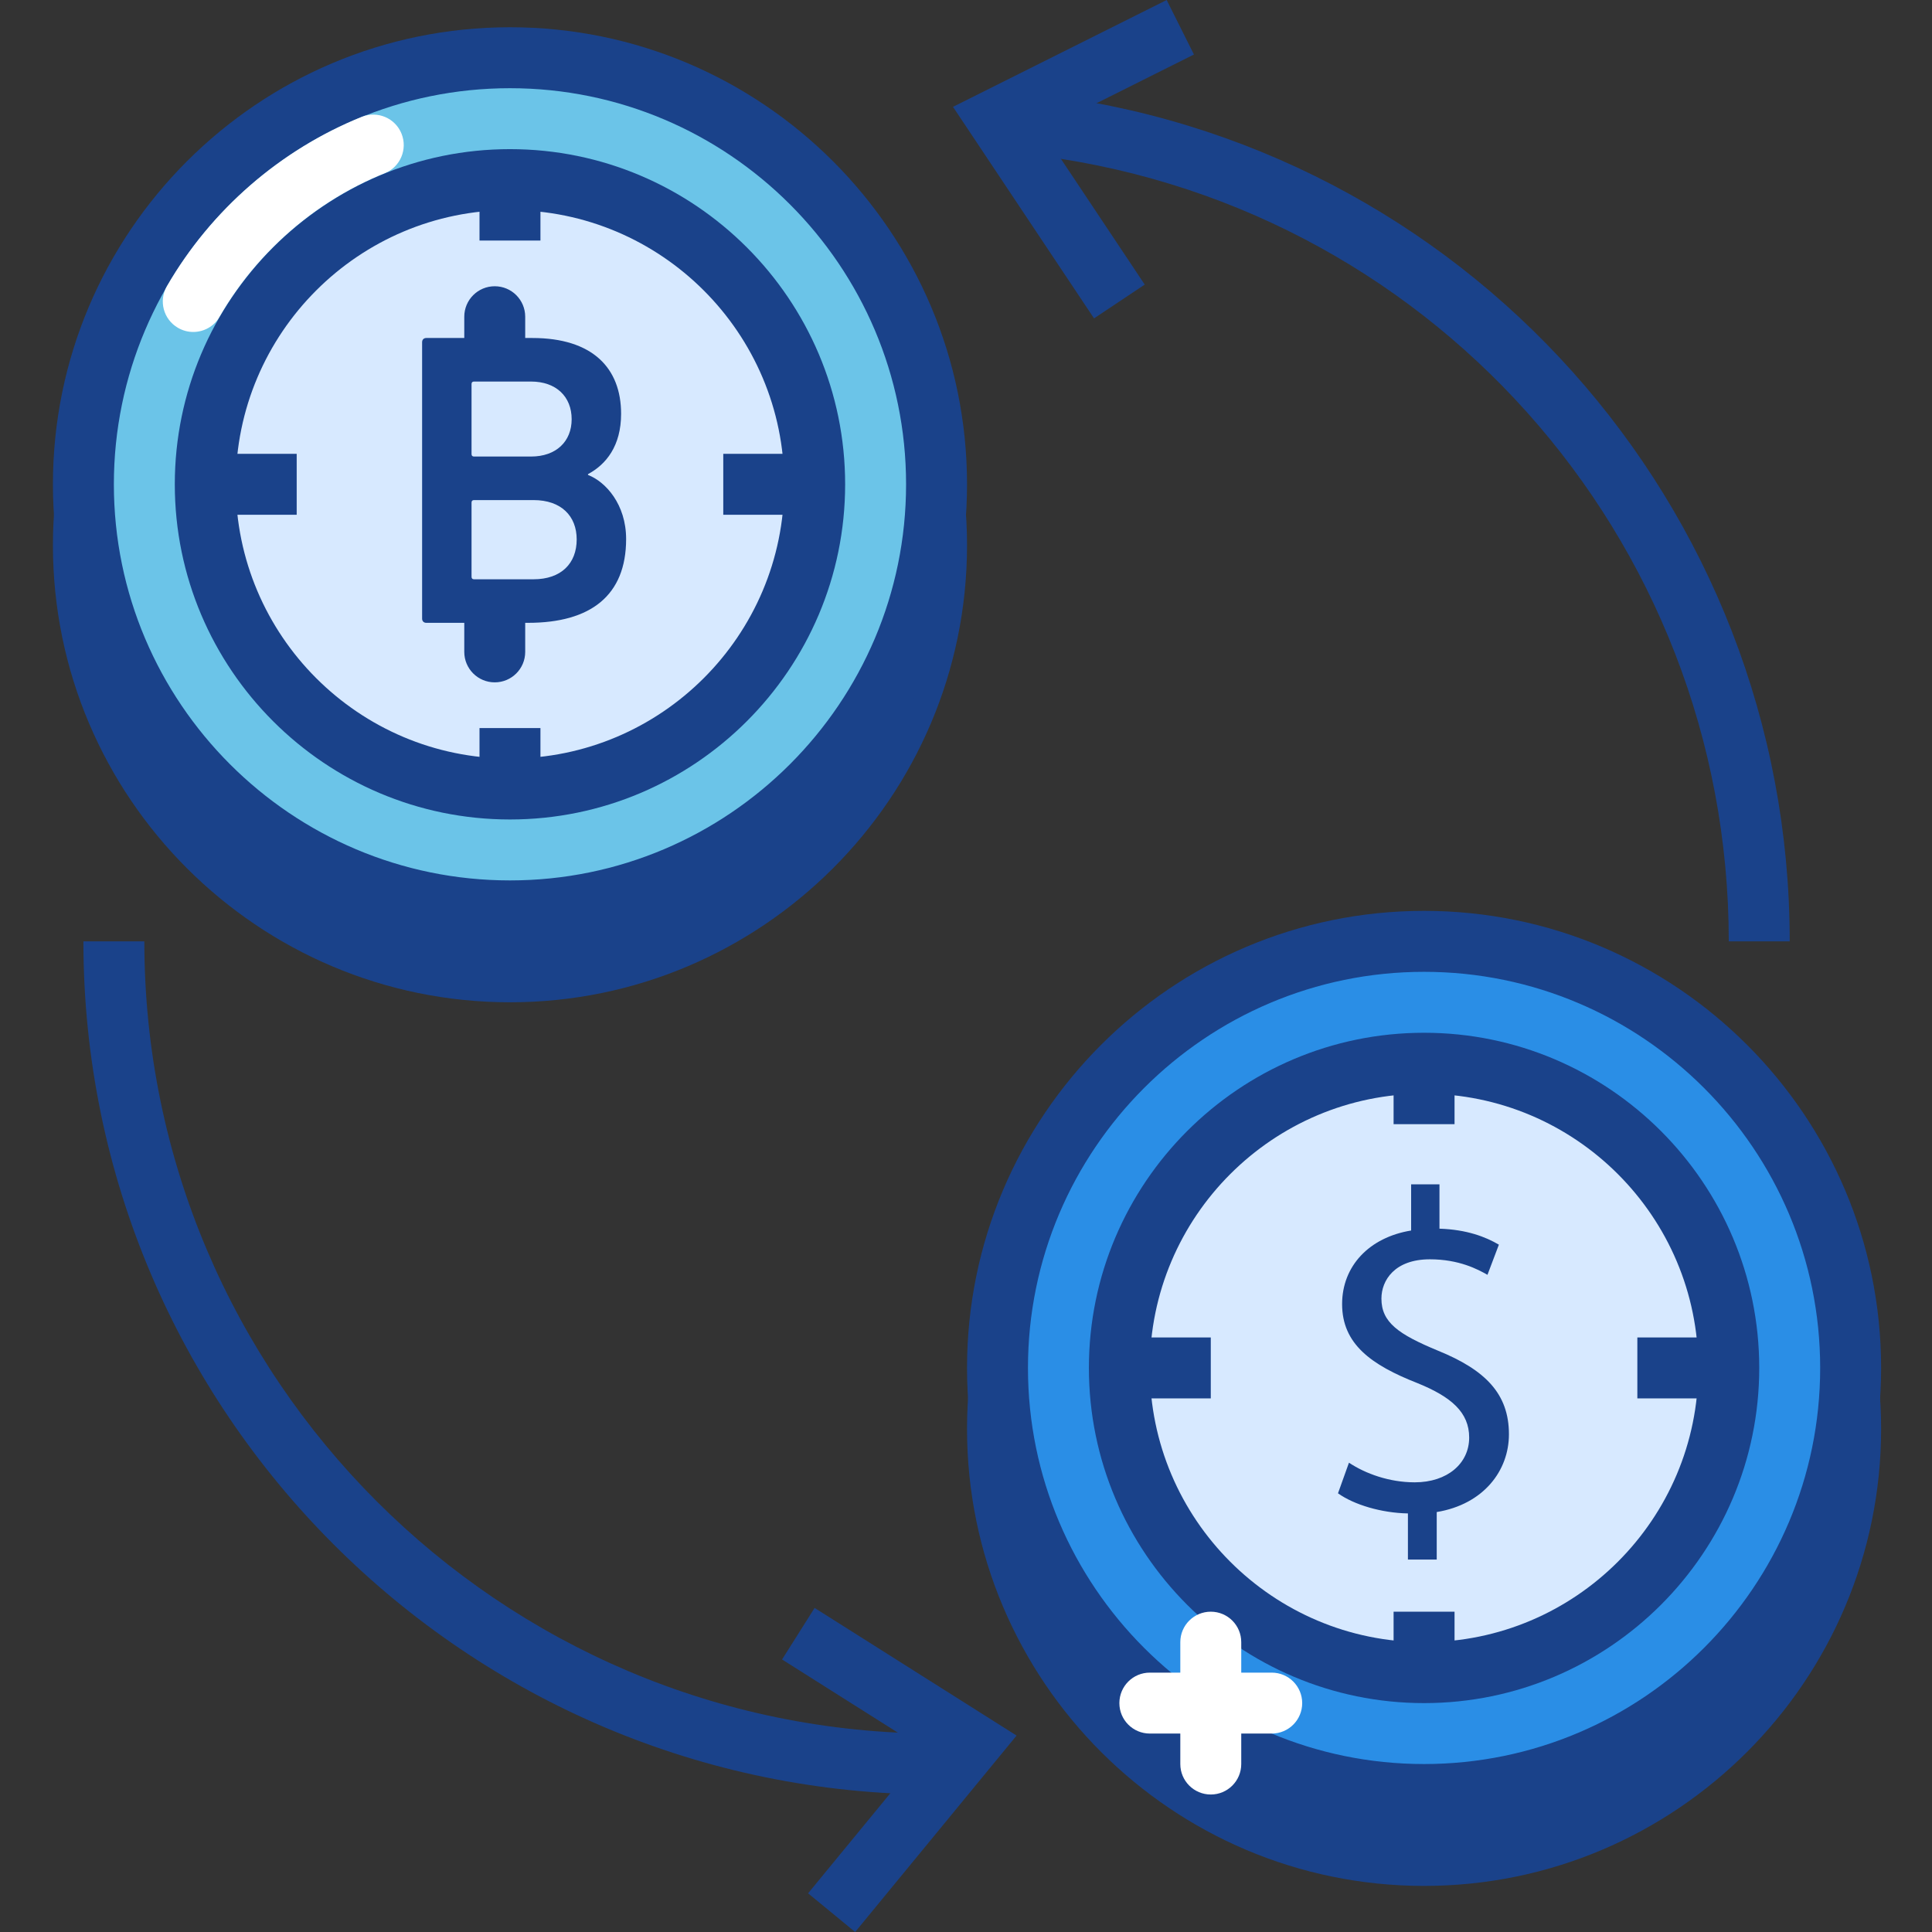 <svg width="432" height="432" viewBox="0 0 432 432" fill="none" xmlns="http://www.w3.org/2000/svg">
<rect x="0" y="0" width="432" height="432" fill="#333333" stroke="none"/>
<g clip-path="url(#clip0_1_902)">
<path d="M209.415 121.918C209.415 174.598 166.711 217.303 114.031 217.303C61.354 217.303 18.65 174.598 18.65 121.918C18.65 69.237 61.354 26.533 114.031 26.533C166.711 26.533 209.415 69.237 209.415 121.918Z" fill="#1A428A"/>
<path d="M114.031 224.113C57.682 224.113 11.835 178.271 11.835 121.918C11.835 65.561 57.682 19.723 114.031 19.723C170.384 19.723 216.23 65.561 216.23 121.918C216.23 178.271 170.384 224.113 114.031 224.113ZM114.031 33.348C65.19 33.348 25.461 73.081 25.461 121.918C25.461 170.754 65.19 210.488 114.031 210.488C162.871 210.488 202.601 170.754 202.601 121.918C202.601 73.081 162.871 33.348 114.031 33.348Z" fill="#1A428A"/>
<path d="M413.81 319.498C413.81 372.178 371.106 414.883 318.425 414.883C265.745 414.883 223.041 372.178 223.041 319.498C223.041 266.817 265.745 224.113 318.425 224.113C371.106 224.113 413.81 266.817 413.81 319.498V319.498Z" fill="#1A428A"/>
<path d="M318.425 421.693C262.072 421.693 216.23 375.855 216.23 319.498C216.23 263.145 262.072 217.303 318.425 217.303C374.778 217.303 420.621 263.145 420.621 319.498C420.621 375.855 374.778 421.693 318.425 421.693ZM318.425 230.928C269.585 230.928 229.855 270.661 229.855 319.498C229.855 368.335 269.585 408.068 318.425 408.068C367.266 408.068 406.995 368.335 406.995 319.498C406.995 270.661 367.266 230.928 318.425 230.928V230.928Z" fill="#1A428A"/>
<path d="M209.415 108.293C209.415 160.969 166.711 203.673 114.031 203.673C61.354 203.673 18.65 160.969 18.65 108.293C18.65 55.612 61.354 12.908 114.031 12.908C166.711 12.908 209.415 55.612 209.415 108.293Z" fill="#6BC4E8"/>
<path d="M114.031 210.488C57.682 210.488 11.835 164.645 11.835 108.293C11.835 51.936 57.682 6.093 114.031 6.093C170.384 6.093 216.23 51.936 216.23 108.293C216.23 164.645 170.384 210.488 114.031 210.488ZM114.031 19.723C65.19 19.723 25.461 59.456 25.461 108.293C25.461 157.129 65.19 196.863 114.031 196.863C162.871 196.863 202.601 157.129 202.601 108.293C202.601 59.456 162.871 19.723 114.031 19.723Z" fill="#1A428A"/>
<path d="M43.207 74.228C42.049 74.228 40.879 73.931 39.803 73.307C36.548 71.424 35.433 67.261 37.316 63.998C47.183 46.934 62.672 33.48 80.917 26.116C84.418 24.724 88.379 26.401 89.782 29.886C91.189 33.375 89.505 37.348 86.016 38.755C70.574 44.985 57.467 56.376 49.113 70.824C47.846 73.007 45.557 74.228 43.207 74.228Z" fill="white"/>
<path d="M182.165 108.293C182.165 145.921 151.659 176.423 114.031 176.423C76.403 176.423 45.901 145.921 45.901 108.293C45.901 70.664 76.403 40.158 114.031 40.158C151.659 40.158 182.165 70.664 182.165 108.293Z" fill="#D7E9FF"/>
<path d="M114.031 183.237C72.707 183.237 39.086 149.617 39.086 108.293C39.086 66.965 72.707 33.348 114.031 33.348C155.359 33.348 188.976 66.965 188.976 108.293C188.976 149.617 155.359 183.237 114.031 183.237ZM114.031 46.973C80.223 46.973 52.715 74.477 52.715 108.293C52.715 142.104 80.223 169.608 114.031 169.608C147.842 169.608 175.35 142.104 175.35 108.293C175.35 74.477 147.842 46.973 114.031 46.973Z" fill="#1A428A"/>
<path d="M94.386 76.512C94.386 75.947 94.76 75.576 95.322 75.576H119.021C132.51 75.576 138.88 82.313 138.88 92.527C138.88 99.739 135.508 103.856 131.48 106.016V106.199C135.414 107.704 140.003 112.76 140.003 120.53C140.003 133.181 132.042 139.266 118.085 139.266H95.322C94.76 139.266 94.386 138.896 94.386 138.331V76.512ZM118.74 102.082C124.362 102.082 127.824 98.71 127.824 93.743C127.824 88.687 124.362 85.315 118.74 85.315H106C105.626 85.315 105.438 85.502 105.438 85.876V101.525C105.438 101.899 105.626 102.082 106 102.082H118.74ZM106 129.528H119.302C125.485 129.528 128.95 125.968 128.95 120.624C128.95 115.38 125.485 111.821 119.302 111.821H106C105.626 111.821 105.438 112.008 105.438 112.386V128.963C105.438 129.341 105.626 129.528 106 129.528Z" fill="#1A428A"/>
<path d="M110.623 84.445C106.861 84.445 103.813 81.397 103.813 77.631V70.82C103.813 67.054 106.861 64.006 110.623 64.006C114.389 64.006 117.438 67.054 117.438 70.82V77.631C117.438 81.397 114.389 84.445 110.623 84.445Z" fill="#1A428A"/>
<path d="M110.623 152.576C106.861 152.576 103.813 149.531 103.813 145.765V138.95C103.813 135.184 106.861 132.136 110.623 132.136C114.389 132.136 117.438 135.184 117.438 138.95V145.765C117.438 149.531 114.389 152.576 110.623 152.576Z" fill="#1A428A"/>
<path d="M107.22 40.158H120.845V53.788H107.22V40.158Z" fill="#1A428A"/>
<path d="M107.22 162.798H120.845V176.423H107.22V162.798Z" fill="#1A428A"/>
<path d="M161.725 101.478H182.165V115.103H161.725V101.478Z" fill="#1A428A"/>
<path d="M45.901 101.478H66.341V115.103H45.901V101.478Z" fill="#1A428A"/>
<path d="M413.81 305.873C413.81 358.549 371.106 401.257 318.425 401.257C265.745 401.257 223.041 358.549 223.041 305.873C223.041 253.192 265.745 210.488 318.425 210.488C371.106 210.488 413.81 253.192 413.81 305.873V305.873Z" fill="#2A8EE6"/>
<path d="M318.425 408.068C262.072 408.068 216.23 362.225 216.23 305.873C216.23 249.516 262.072 203.673 318.425 203.673C374.778 203.673 420.621 249.516 420.621 305.873C420.621 362.225 374.778 408.068 318.425 408.068ZM318.425 217.303C269.585 217.303 229.855 257.036 229.855 305.873C229.855 354.709 269.585 394.443 318.425 394.443C367.266 394.443 406.995 354.709 406.995 305.873C406.995 257.036 367.266 217.303 318.425 217.303V217.303Z" fill="#1A428A"/>
<path d="M386.556 305.873C386.556 343.501 356.054 374.003 318.425 374.003C280.797 374.003 250.295 343.501 250.295 305.873C250.295 268.244 280.797 237.742 318.425 237.742C356.054 237.742 386.556 268.244 386.556 305.873Z" fill="#D7E9FF"/>
<path d="M318.425 380.818C277.101 380.818 243.48 347.197 243.48 305.873C243.48 264.549 277.101 230.928 318.425 230.928C359.749 230.928 393.37 264.549 393.37 305.873C393.37 347.197 359.749 380.818 318.425 380.818ZM318.425 244.553C284.614 244.553 257.106 272.057 257.106 305.873C257.106 339.684 284.614 367.188 318.425 367.188C352.237 367.188 379.745 339.684 379.745 305.873C379.745 272.057 352.237 244.553 318.425 244.553V244.553Z" fill="#1A428A"/>
<path d="M311.611 237.742H325.24V251.368H311.611V237.742Z" fill="#1A428A"/>
<path d="M311.611 360.378H325.24V374.003H311.611V360.378Z" fill="#1A428A"/>
<path d="M366.116 299.058H386.556V312.683H366.116V299.058Z" fill="#1A428A"/>
<path d="M250.295 299.058H270.735V312.683H250.295V299.058Z" fill="#1A428A"/>
<path d="M314.815 348.725V338.406C308.89 338.3 302.757 336.464 299.178 333.907L301.631 327.061C305.311 329.509 310.624 331.451 316.347 331.451C323.603 331.451 328.511 327.26 328.511 321.439C328.511 315.814 324.523 312.344 316.963 309.276C306.535 305.19 300.099 300.485 300.099 291.596C300.099 283.113 306.129 276.681 315.533 275.145V264.821H321.868V274.735C328 274.934 332.191 276.571 335.154 278.31L332.6 285.055C330.456 283.831 326.261 281.585 319.724 281.585C311.852 281.585 308.89 286.283 308.89 290.372C308.89 295.682 312.675 298.345 321.56 302.021C332.09 306.313 337.403 311.623 337.403 320.718C337.403 328.796 331.782 336.355 321.256 338.098V348.725H314.815Z" fill="#1A428A"/>
<path d="M400.185 210.488H386.556C386.556 119.98 318.819 44.287 228.99 34.42L230.479 20.873C327.224 31.504 400.185 113.021 400.185 210.488Z" fill="#1A428A"/>
<path d="M209.415 401.257C104.226 401.257 18.65 315.681 18.65 210.488H32.275C32.275 308.169 111.738 387.628 209.415 387.628V401.257Z" fill="#1A428A"/>
<path d="M244.627 71.191L213.092 23.89L260.872 0L266.969 12.191L232.993 29.172L255.963 63.631L244.627 71.191Z" fill="#1A428A"/>
<path d="M191.213 432.001L180.691 423.35L206.983 391.355L174.871 371.063L182.149 359.536L227.309 388.08L191.213 432.001Z" fill="#1A428A"/>
<path d="M270.735 401.257C266.973 401.257 263.92 398.209 263.92 394.443V367.188C263.92 363.422 266.973 360.378 270.735 360.378C274.497 360.378 277.546 363.422 277.546 367.188V394.443C277.546 398.209 274.497 401.257 270.735 401.257Z" fill="white"/>
<path d="M284.36 387.628H257.106C253.344 387.628 250.295 384.583 250.295 380.818C250.295 377.052 253.344 374.003 257.106 374.003H284.36C288.122 374.003 291.175 377.052 291.175 380.818C291.175 384.583 288.122 387.628 284.36 387.628Z" fill="white"/>
</g>
<defs>
<clipPath id="clip0_1_902">
<rect width="432" height="432" fill="white"/>
</clipPath>
</defs>
</svg>
